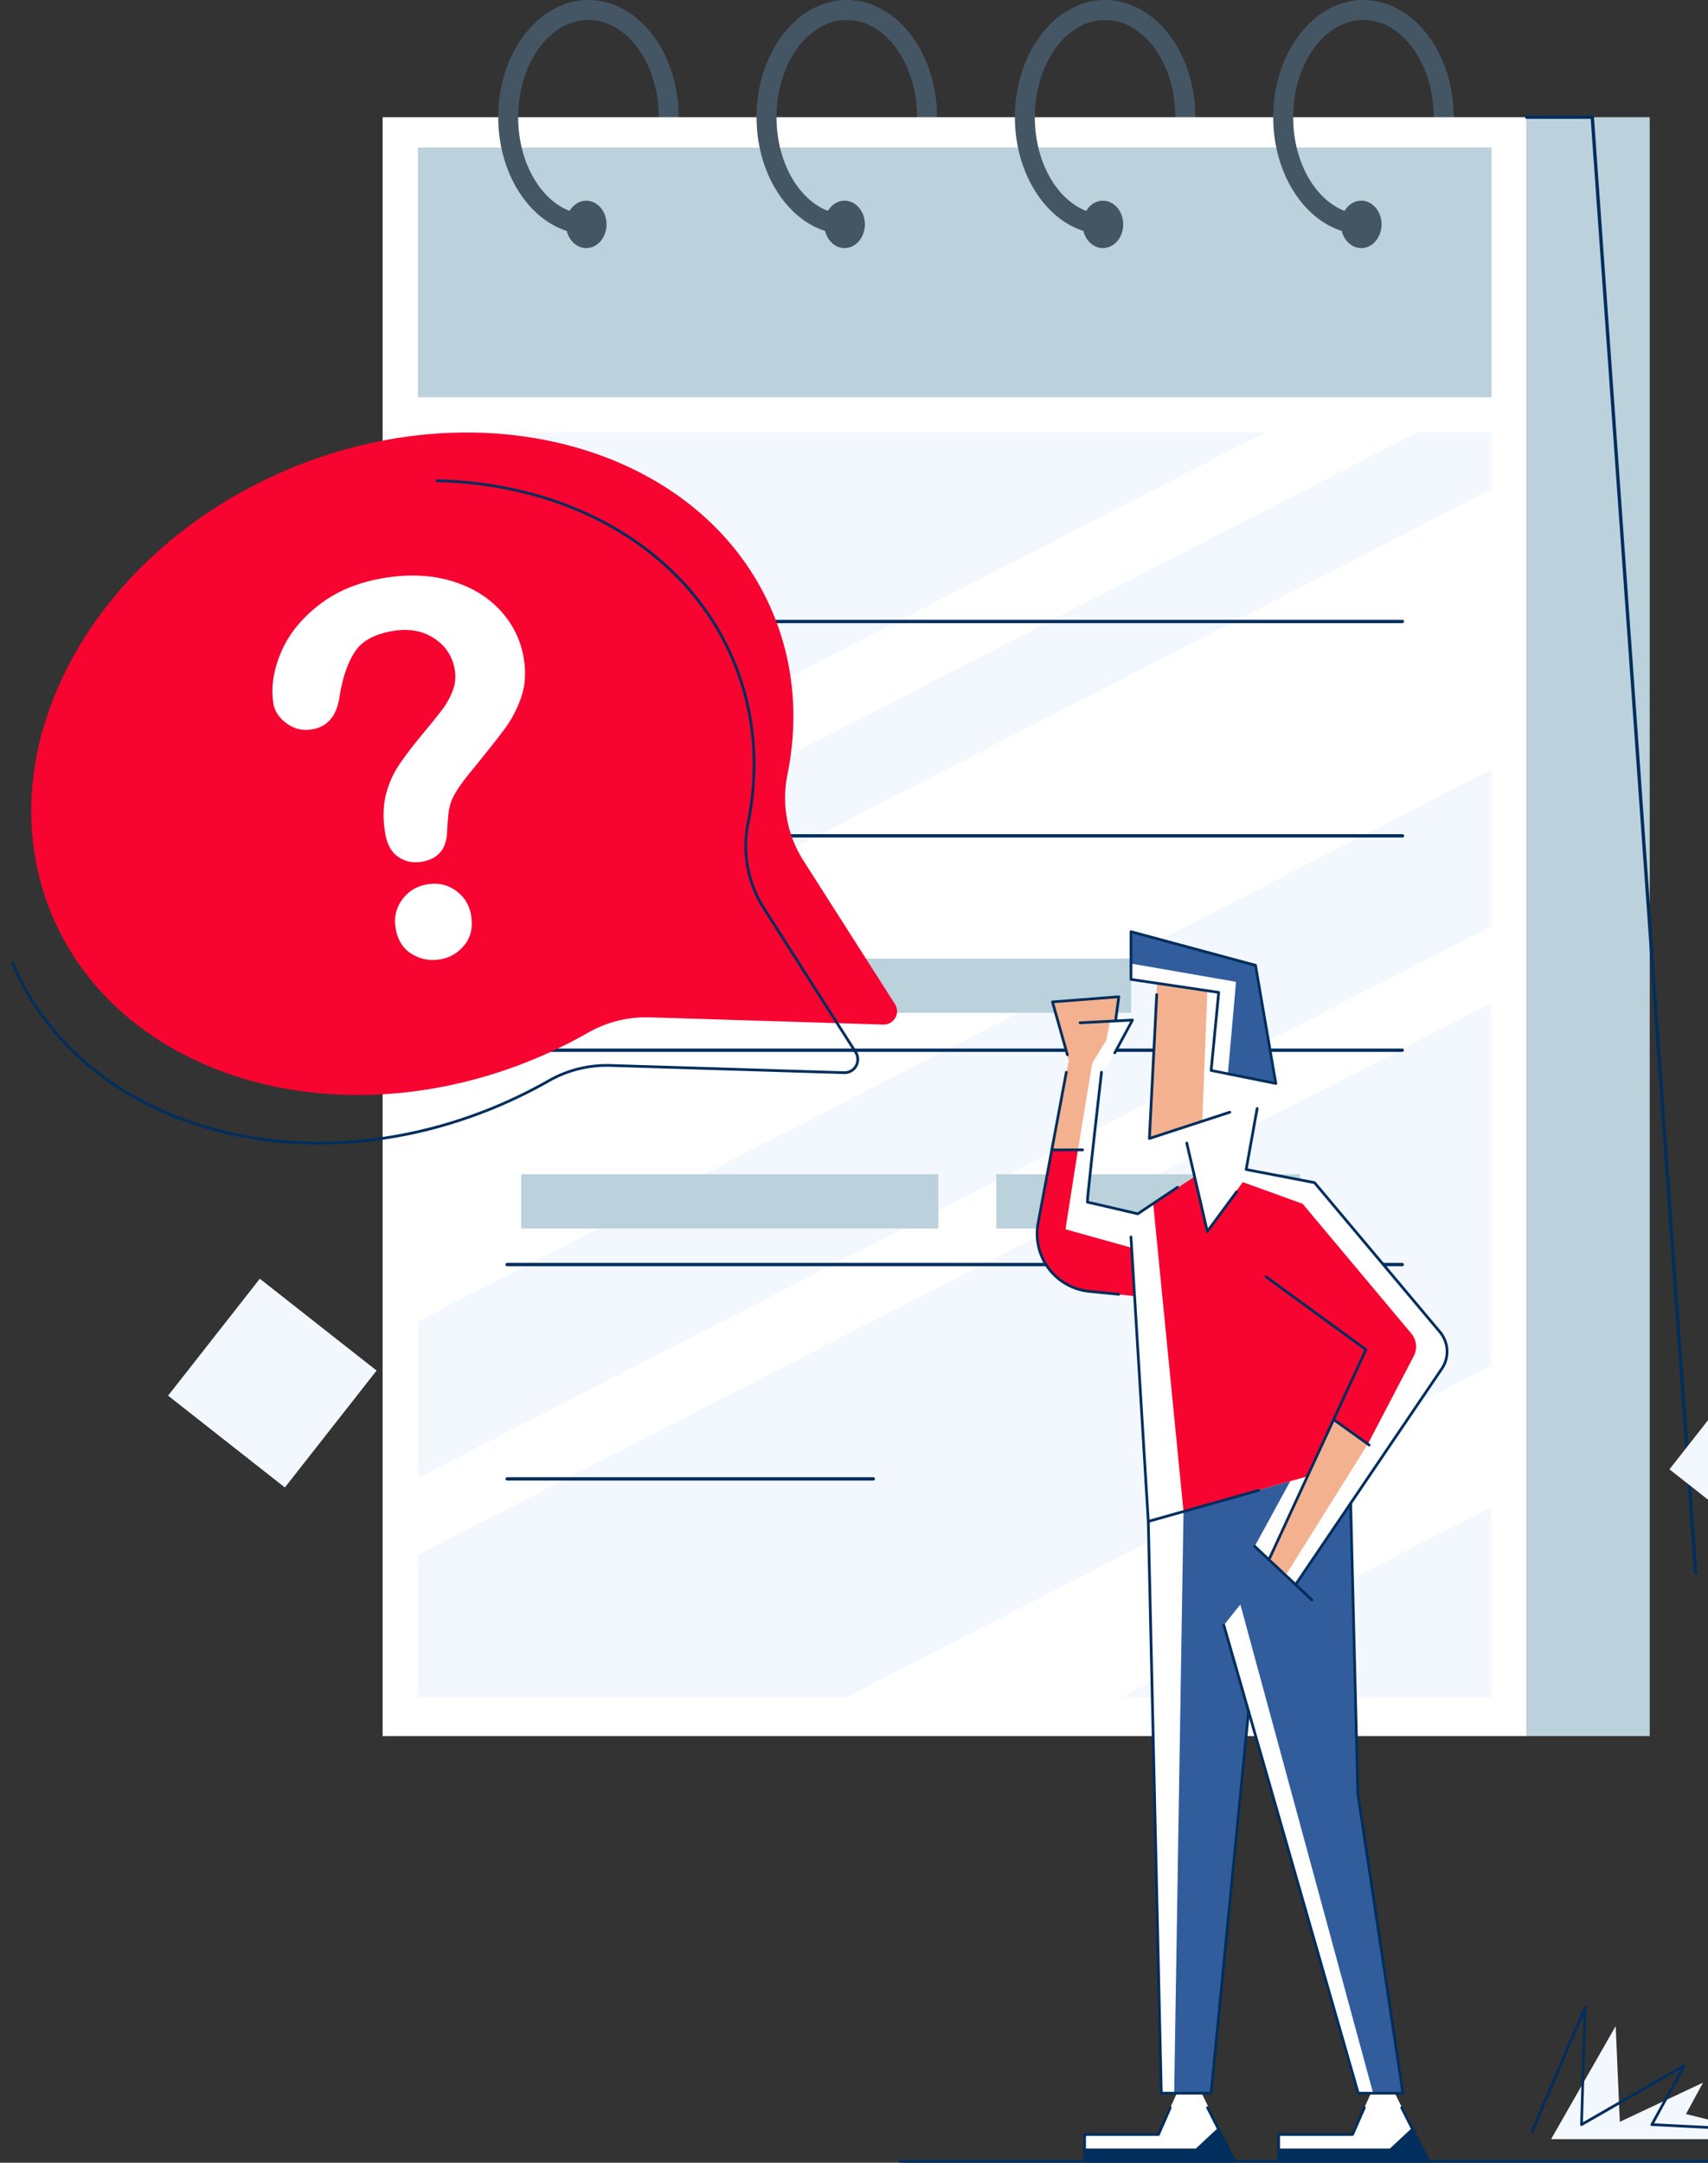 <svg width="308" height="390" fill="none" xmlns="http://www.w3.org/2000/svg"><rect width="100%" height="100%" fill="#333333" stroke="none"/><g clip-path="url(#a)"><path d="M260.338 22.948a1.801 1.801 0 0 1-1.8-1.802c0-9.664-5.684-17.536-12.671-17.536a1.798 1.798 0 0 1-1.871-1.8 1.803 1.803 0 0 1 1.871-1.8c8.97 0 16.271 9.48 16.271 21.13a1.801 1.801 0 0 1-1.8 1.807Zm-46.585 0a1.799 1.799 0 0 1-1.797-1.802c0-9.664-5.684-17.536-12.671-17.536a1.795 1.795 0 0 1-1.727-1.094A1.803 1.803 0 0 1 199.285.01c8.97 0 16.268 9.48 16.268 21.13a1.82 1.82 0 0 1-.525 1.278 1.807 1.807 0 0 1-1.275.53Zm-46.582 0a1.801 1.801 0 0 1-1.8-1.802c0-9.664-5.684-17.536-12.671-17.536a1.795 1.795 0 0 1-1.727-1.094A1.803 1.803 0 0 1 152.7.01c8.97 0 16.268 9.48 16.268 21.13a1.817 1.817 0 0 1-.524 1.277 1.805 1.805 0 0 1-1.273.53Zm-46.585 0a1.8 1.8 0 0 1-1.797-1.802c0-9.664-5.685-17.536-12.674-17.536a1.8 1.8 0 0 1 0-3.6c8.973 0 16.27 9.48 16.27 21.13a1.8 1.8 0 0 1-1.799 1.808Z" fill="#445664"/><path d="M275.32 21.132H69v291.939h206.32V21.132Z" fill="#fff"/><path d="M297.49 21.132h-22.17v291.939h22.17V21.132Zm-28.532 5.461H75.362v45.042h193.596V26.593Z" fill="#BBD1DC"/><path d="M228.218 77.965 75.362 156.542V77.965h152.856Zm40.74 0V88.22L75.362 187.741v-17.134l180.213-92.642h13.383Zm0 60.786v28.258L75.362 266.528v-28.256l193.596-99.521Zm0 42.109v65.414l-116.365 59.819h-77.23v-25.712l193.595-99.521Zm-66.803 125.233 66.803-34.342v34.342h-66.803Z" fill="#F3F8FF"/><path d="M305.779 283.942a.301.301 0 0 1-.205-.083.3.3 0 0 1-.095-.2L286.85 21.432h-11.535a.299.299 0 0 1-.3-.3.3.3 0 0 1 .3-.3h11.818a.301.301 0 0 1 .299.283l18.646 262.507a.278.278 0 0 1-.014.118.31.31 0 0 1-.153.175.326.326 0 0 1-.115.03l-.017-.003Z" fill="#002E5D"/><path d="M105.719 44.737c2.021 0 3.659-1.913 3.659-4.273 0-2.36-1.638-4.274-3.659-4.274-2.02 0-3.658 1.913-3.658 4.274 0 2.36 1.638 4.273 3.658 4.273Z" fill="#445664"/><path d="M106.115 42.265c-8.97 0-16.268-9.48-16.268-21.133 0-11.653 7.298-21.13 16.268-21.13a1.795 1.795 0 0 1 1.727 1.094 1.803 1.803 0 0 1-1.727 2.506c-6.987 0-12.671 7.865-12.671 17.536 0 9.67 5.684 17.535 12.671 17.535a1.797 1.797 0 0 1 1.799 1.802 1.8 1.8 0 0 1-1.799 1.802v-.012Zm46.186 2.472c2.021 0 3.659-1.913 3.659-4.273 0-2.36-1.638-4.274-3.659-4.274-2.02 0-3.658 1.913-3.658 4.274 0 2.36 1.638 4.273 3.658 4.273Z" fill="#445664"/><path d="M152.7 42.265c-8.97 0-16.271-9.48-16.271-21.133 0-11.653 7.301-21.13 16.271-21.13a1.795 1.795 0 0 1 1.727 1.094 1.803 1.803 0 0 1-1.727 2.506c-6.987 0-12.671 7.865-12.671 17.536 0 9.67 5.684 17.535 12.671 17.535a1.802 1.802 0 0 1 0 3.603v-.01Zm46.187 2.472c2.02 0 3.658-1.913 3.658-4.273 0-2.36-1.638-4.274-3.658-4.274-2.021 0-3.659 1.913-3.659 4.274 0 2.36 1.638 4.273 3.659 4.273Z" fill="#445664"/><path d="M199.285 42.265c-8.973 0-16.27-9.48-16.27-21.133 0-11.653 7.297-21.13 16.27-21.13a1.797 1.797 0 0 1 1.728 1.8 1.799 1.799 0 0 1-1.728 1.8c-6.989 0-12.674 7.866-12.674 17.536 0 9.67 5.685 17.535 12.674 17.535a1.801 1.801 0 0 1 0 3.604v-.012Zm46.184 2.472c2.021 0 3.659-1.913 3.659-4.273 0-2.36-1.638-4.274-3.659-4.274s-3.659 1.913-3.659 4.274c0 2.36 1.638 4.273 3.659 4.273Z" fill="#445664"/><path d="M245.867 42.265c-8.97 0-16.27-9.48-16.27-21.133 0-11.653 7.3-21.13 16.27-21.13a1.803 1.803 0 0 1 1.727 1.094 1.803 1.803 0 0 1-1.727 2.506c-6.987 0-12.671 7.865-12.671 17.536 0 9.67 5.684 17.535 12.671 17.535a1.8 1.8 0 0 1 1.8 1.802 1.8 1.8 0 0 1-1.8 1.802v-.012Z" fill="#445664"/><path d="M252.888 112.377H91.432a.299.299 0 1 1 0-.599h161.456a.3.3 0 0 1 .3.299.3.3 0 0 1-.3.3Zm0 38.652H91.432a.299.299 0 1 1 0-.599h161.456a.3.3 0 1 1 0 .599Zm0 38.655H91.432a.3.3 0 0 1-.195-.504.3.3 0 0 1 .195-.098h161.456a.301.301 0 0 1 .273.301.303.303 0 0 1-.273.301Zm0 38.652H91.432a.3.3 0 0 1-.195-.504.3.3 0 0 1 .195-.098h161.456a.301.301 0 0 1 .273.301.303.303 0 0 1-.273.301Zm-95.385 38.653h-66.07a.304.304 0 0 1-.274-.302.303.303 0 0 1 .273-.301h66.071a.301.301 0 0 1 .273.301.305.305 0 0 1-.078.204.306.306 0 0 1-.195.098Z" fill="#002E5D"/><path d="M203.972 172.861H93.995v9.781h109.977v-9.781Zm-34.764 38.899H93.995v9.78h75.213v-9.78Zm65.211 0h-54.761v9.78h54.761v-9.78Z" fill="#BBD1DC"/><path d="M52.18 84.555c35.911-15.008 74.951-3.372 87.197 25.997 3.895 9.341 4.607 19.351 2.615 29.14a21.073 21.073 0 0 0 2.903 15.527l16.49 25.85c.235.368.365.794.377 1.23a2.41 2.41 0 0 1-.312 1.248 2.411 2.411 0 0 1-.911.907c-.38.214-.812.32-1.248.306l-42.193-1.304a21.147 21.147 0 0 0-11.11 2.8 86.513 86.513 0 0 1-9.461 4.646c-35.912 15.01-74.951 3.371-87.196-25.996-12.246-29.366 6.94-65.341 42.849-80.35Z" fill="#F70431"/><path d="M57.422 206.381c1.649 0 3.31-.053 4.982-.158 9.2-.58 18.328-2.739 27.132-6.419a86.974 86.974 0 0 0 9.487-4.659 20.893 20.893 0 0 1 10.981-2.768l42.197 1.305a2.64 2.64 0 0 0 2.724-2.713 2.645 2.645 0 0 0-.415-1.356l-16.49-25.85a20.719 20.719 0 0 1-2.871-15.35 52.134 52.134 0 0 0 .904-14.809 48.12 48.12 0 0 0-3.533-14.476c-4.086-9.799-11.351-18.013-21.012-23.754-9.379-5.576-20.7-8.664-32.736-8.93a.242.242 0 0 0-.251.24.247.247 0 0 0 .24.252c24.781.55 45.206 12.958 53.305 32.382 3.738 8.965 4.638 18.995 2.601 28.997a21.203 21.203 0 0 0 2.938 15.712l16.49 25.851a2.152 2.152 0 0 1-1.88 3.312l-42.196-1.305a21.39 21.39 0 0 0-11.24 2.831 86.489 86.489 0 0 1-9.436 4.634c-35.73 14.934-74.702 3.33-86.875-25.864a.249.249 0 0 0-.134-.124.25.25 0 0 0-.183.003.248.248 0 0 0-.137.311c3.008 7.215 7.654 13.492 13.808 18.655 5.942 4.985 13.03 8.728 21.07 11.125 6.53 1.944 13.413 2.925 20.53 2.925Z" fill="#002E5D"/><path d="M49.296 126.82c-.453-2.872.006-5.928 1.377-9.167 1.37-3.238 3.67-6.105 6.898-8.6 3.227-2.493 7.196-4.114 11.906-4.861 4.378-.694 8.372-.497 11.982.589 3.61 1.086 6.549 2.875 8.817 5.367 2.269 2.492 3.662 5.371 4.181 8.635.409 2.569.246 4.903-.489 7.003a20.951 20.951 0 0 1-2.917 5.601c-1.213 1.633-3.412 4.406-6.597 8.32a31.895 31.895 0 0 0-2.075 2.862c-.507.809-.864 1.532-1.072 2.169a9.675 9.675 0 0 0-.422 1.88c-.072.615-.157 1.69-.254 3.224-.074 3.235-1.621 5.092-4.64 5.57-1.571.248-2.974-.057-4.21-.914-1.234-.858-2.013-2.3-2.335-4.326-.404-2.542-.361-4.803.13-6.784a16.95 16.95 0 0 1 2.347-5.393c1.073-1.613 2.56-3.56 4.458-5.841 1.664-2 2.858-3.498 3.582-4.496a13.154 13.154 0 0 0 1.717-3.224 7.058 7.058 0 0 0 .339-3.587c-.384-2.418-1.607-4.316-3.668-5.694-2.06-1.379-4.512-1.843-7.353-1.393-3.322.526-5.635 1.752-6.938 3.679-1.303 1.926-2.24 4.607-2.809 8.044-.483 3.579-2.16 5.596-5.034 6.052-1.692.268-3.214-.103-4.566-1.112-1.352-1.01-2.137-2.21-2.355-3.603Zm30.002 46.195c-1.843.291-3.546-.051-5.11-1.027-1.564-.977-2.516-2.538-2.856-4.684-.303-1.904.107-3.612 1.229-5.123 1.122-1.511 2.65-2.419 4.582-2.724 1.904-.302 3.608.095 5.112 1.189s2.408 2.595 2.713 4.502c.336 2.116-.08 3.886-1.246 5.31-1.167 1.424-2.642 2.276-4.424 2.557Z" fill="#fff"/><path d="m51.368 268.234-21.056-16.559 16.54-21.08 21.056 16.559-16.54 21.08Zm228.334 117.524 11.65-20.394.746 17.263 15.006-7.066-3.076 5.666 18.362 4.531h-42.688Z" fill="#F3F8FF"/><path d="M276.253 384.678a.264.264 0 0 0 .136-.041.255.255 0 0 0 .091-.109l9.058-21.197-.583 19.791a.252.252 0 0 0 .03.126.241.241 0 0 0 .214.128.249.249 0 0 0 .125-.033l17.756-10.206-5.419 9.871a.247.247 0 0 0 .199.365l25.85 1.305a.245.245 0 0 0 .097-.012.235.235 0 0 0 .086-.048.247.247 0 0 0 .07-.271.252.252 0 0 0-.132-.141.268.268 0 0 0-.097-.021l-25.457-1.285 5.652-10.294a.246.246 0 0 0-.043-.298.24.24 0 0 0-.298-.038l-18.136 10.419.619-20.646a.248.248 0 0 0-.358-.225.244.244 0 0 0-.114.121l-9.569 22.395a.246.246 0 0 0 .223.344Z" fill="#002E5D"/><path d="m226.404 174.072 3.66 21.307-2.432-.49-2.912 16.005 12.17 2.34 22.757 26.923a5.363 5.363 0 0 1 .355 6.456l-16.448 24.481 1.292 52.322 8.109 53.925h-1.491l6.19 12.414h-27.09l.034-4.779h13.246l3.386-7.55-2.304.038-19.768-68.847-6.749 68.753h-1.757l5.96 12.275-26.888.115-.15-4.848 13.212.042 3.459-7.532-2.727-.073-2.449-103.173-2.484-40.616-8.02-.657a10.363 10.363 0 0 1-7.415-4.071 10.388 10.388 0 0 1-1.923-8.245l5.602-29.096-3.036-10.822 11.821-.851-.427 4.125 2.76.127-4.036 7.843-1.284 1.461-2.529 23.308 8.982 2.201 10.298-6.696-2.032-8.876-6.069 1.835 1.5-27.818-4.827-.715v-8.598l22.454 6.057Z" fill="#fff"/><path d="m204.054 168.043-.104 5.715 18.939 3.298-1.469 16.588 8.627 1.639-3.643-21.208-22.35-6.032Z" fill="#325D9C"/><path d="M195.579 387.445h20.061l3.976-3.712 3.053 6.022h-27.09v-2.31Z" fill="#002E5D"/><path d="m207.269 205.302 1.38-27.989 9.075 1.347-.92 23.524-9.535 3.118Z" fill="#F4B18F"/><path d="M230.577 387.445h20.061l3.976-3.712 3.053 6.022h-27.09v-2.31Z" fill="#002E5D"/><path d="m194.382 207.366-2.248 14.307 11.812 3.298.646 8.761-8.742-.935c-6.363-.988-10.056-7.294-8.572-13.568l2.384-11.873 4.72.01Z" fill="#F70431"/><path d="m189.67 207.356 3.053-16.048-2.928-10.635 11.959-.929-.585 4.361-1.013.051-.661 3.432-2.525 4.104-2.583 15.674-4.717-.01Z" fill="#F4B18F"/><path d="m215.47 212.143-7.52 4.89 5.47 55.535 22.351-6.346 4.72-10.221 6.168 4.394 8.282-15.851a3.687 3.687 0 0 0-.443-4.077l-19.597-23.385-10.788-3.909-6.385 8.686-2.258-9.716Z" fill="#F70431"/><path d="m232.674 267.101-19.254 5.467-1.685 104.896 6.675-.123 6.652-69.123-4.369-15.149 2.977-3.738 23.942 88.133h5.369l-8.108-53.921-1.314-52.449-9.907 14.571-7.395-6.816 6.417-11.748Z" fill="#325D9C"/><path d="m246.656 260.395-14.871 23.767-2.947-2.934 11.649-25.227 6.169 4.394Z" fill="#F4B18F"/><path d="M230.064 195.628a.245.245 0 0 0 .243-.288l-3.661-21.307a.26.26 0 0 0-.06-.126.254.254 0 0 0-.119-.073l-22.45-6.06a.25.25 0 0 0-.284.129.243.243 0 0 0-.026.109v8.602a.246.246 0 0 0 .212.243l15.583 2.311-1.344 13.841a.244.244 0 0 0 .198.265l11.665 2.346a.217.217 0 0 0 .043.008Zm-3.874-21.356 3.576 20.797-11.097-2.23 1.342-13.853a.248.248 0 0 0-.209-.268l-15.605-2.314v-8.067l21.993 5.935Z" fill="#002E5D"/><path d="M207.269 205.548a.253.253 0 0 0 .077-.012l14.497-4.74a.25.25 0 0 0 .136-.124.25.25 0 0 0-.106-.325.248.248 0 0 0-.183-.02l-14.156 4.63 1.299-25.591a.252.252 0 0 0-.063-.178.253.253 0 0 0-.077-.057.232.232 0 0 0-.093-.023.236.236 0 0 0-.095.014.23.23 0 0 0-.082.049.25.25 0 0 0-.081.17l-1.318 25.948a.248.248 0 0 0 .245.259Zm10.446 16.759a.255.255 0 0 0 .111-.026.259.259 0 0 0 .087-.074l5.272-7.135a.247.247 0 0 0-.236-.39.245.245 0 0 0-.161.098l-4.955 6.706-3.589-15.415a.242.242 0 0 0-.11-.153.242.242 0 0 0-.185-.031.258.258 0 0 0-.088.039.255.255 0 0 0-.099.16.258.258 0 0 0 .003.096l3.709 15.932a.25.25 0 0 0 .19.185.272.272 0 0 0 .051.008Zm15.914 63.698a.246.246 0 0 0 .204-.108l26.383-38.962a5.75 5.75 0 0 0-.359-6.89l-22.625-26.936a.241.241 0 0 0-.142-.083l-12.085-2.325 1.933-10.755a.26.26 0 0 0-.04-.185.241.241 0 0 0-.158-.101.239.239 0 0 0-.184.04.245.245 0 0 0-.102.158l-1.977 10.996a.248.248 0 0 0 .199.285l12.239 2.354 22.566 26.869a5.256 5.256 0 0 1 .328 6.297l-26.387 38.961a.249.249 0 0 0 .073.348.253.253 0 0 0 .125.037h.009Z" fill="#002E5D"/><path d="M236.581 288.77a.246.246 0 0 0 .168-.426l-10.324-9.675a.24.24 0 0 0-.175-.064.243.243 0 0 0-.17.077.254.254 0 0 0-.067.175.249.249 0 0 0 .076.172l10.324 9.675a.242.242 0 0 0 .168.066Z" fill="#002E5D"/><path d="M228.825 281.502a.24.24 0 0 0 .133-.039.242.242 0 0 0 .091-.104l17.492-37.886a.247.247 0 0 0 .014-.163.25.25 0 0 0-.092-.135l-18.008-13.125a.25.25 0 0 0-.179-.036.251.251 0 0 0-.154.097.249.249 0 0 0 .043.337l17.846 13.002-17.409 37.703a.23.23 0 0 0-.022.093.236.236 0 0 0 .065.177.246.246 0 0 0 .18.079Z" fill="#002E5D"/><path d="M246.904 260.818a.247.247 0 0 0 .143-.447l-6.418-4.575a.248.248 0 0 0-.319.073.248.248 0 0 0-.045.169c.007.06.034.115.079.156l6.418 4.575a.244.244 0 0 0 .142.049Zm-41.734-41.685a.245.245 0 0 0 .137-.041l7.175-4.789a.249.249 0 0 0 .058-.335.246.246 0 0 0-.331-.075l-7.086 4.73c-5.002-1.177-7.947-1.86-8.786-2.037.112-1.845 1.848-17.169 2.537-23.18a.236.236 0 0 0-.046-.189.246.246 0 0 0-.355-.041.246.246 0 0 0-.087.174c-.007.058-.675 5.882-1.319 11.65-.377 3.388-.673 6.093-.879 8.041-.397 3.78-.382 3.795-.281 3.908.042.047.1.076.163.083.298.045 5.563 1.276 9.04 2.095.02.004.04.006.06.006Zm-9.079-2.595a.317.317 0 0 1 .001 0h-.001Zm4.93-26.432a.244.244 0 0 0 .216-.13l3.195-5.912a.241.241 0 0 0 .029-.126.237.237 0 0 0-.038-.123.241.241 0 0 0-.22-.114l-9.437.488a.251.251 0 0 0-.236.262.247.247 0 0 0 .261.235l9.005-.466-2.986 5.528a.241.241 0 0 0-.019.187.244.244 0 0 0 .119.146.235.235 0 0 0 .111.025Z" fill="#002E5D"/><path d="M192.48 190.448a.244.244 0 0 0 .214-.126.247.247 0 0 0 .022-.188l-2.605-9.24 11.356-.881-.544 4.059a.24.24 0 0 0 .053.175c.039.05.097.082.159.09a.242.242 0 0 0 .178-.045.243.243 0 0 0 .097-.155l.585-4.361a.239.239 0 0 0-.01-.106.231.231 0 0 0-.054-.092.252.252 0 0 0-.199-.077l-11.959.929a.247.247 0 0 0-.183.104.244.244 0 0 0-.035.208l2.683 9.53a.248.248 0 0 0 .242.176Zm9.274 43.196a.247.247 0 0 0 .166-.07.248.248 0 0 0-.142-.421l-5.34-.533a10.186 10.186 0 0 1-8.997-12.018l5.085-27.182a.258.258 0 0 0-.001-.096.264.264 0 0 0-.038-.088.237.237 0 0 0-.158-.102.234.234 0 0 0-.095.001.24.24 0 0 0-.191.195l-5.084 27.186a10.69 10.69 0 0 0 5.247 11.274 10.67 10.67 0 0 0 4.184 1.325l5.343.529h.021Z" fill="#002E5D"/><path d="M191.292 207.612c1.589 0 3.783-.01 3.922-.011a.25.25 0 0 0 .248-.248.248.248 0 0 0-.248-.249c-1.444.007-5.25.019-5.526 0a.243.243 0 0 0-.169.066.24.24 0 0 0-.079.164.245.245 0 0 0 .215.261c.119.014.795.017 1.637.017Zm15.783 66.987a.25.25 0 0 0 .066-.009l19.914-5.6a.247.247 0 0 0 .17-.304.249.249 0 0 0-.303-.17l-19.626 5.517-3.105-50.983a.245.245 0 0 0-.26-.23.246.246 0 0 0-.231.26l3.123 51.287a.247.247 0 0 0 .247.232h.005Z" fill="#002E5D"/><path d="M209.417 377.71h8.981a.245.245 0 0 0 .245-.222l6.755-68.847a.245.245 0 0 0-.221-.258.243.243 0 0 0-.176.051.243.243 0 0 0-.092.158l-6.737 68.623h-8.519l-2.337-102.871a.25.25 0 0 0-.254-.243.25.25 0 0 0-.243.254l2.344 103.112a.238.238 0 0 0 .076.175.243.243 0 0 0 .178.068Z" fill="#002E5D"/><path d="M244.927 377.71h8.054a.257.257 0 0 0 .103-.022.257.257 0 0 0 .134-.157.252.252 0 0 0 .007-.106l-8.125-54.032-1.291-52.307a.246.246 0 0 0-.246-.24h-.007a.244.244 0 0 0-.239.252l1.291 52.322a.15.15 0 0 0 0 .03l8.085 53.768h-7.582l-24.184-84.217a.244.244 0 0 0-.301-.157.249.249 0 0 0-.172.293l24.239 84.395a.242.242 0 0 0 .234.178ZM195.574 390h27.096a.241.241 0 0 0 .209-.117.245.245 0 0 0 .01-.24l-4.906-9.676a.246.246 0 0 0-.453.036.243.243 0 0 0 .015.187l4.723 9.318h-26.443v-4.345h13.079a.248.248 0 0 0 .226-.147l2.123-4.839a.245.245 0 0 0-.126-.324.245.245 0 0 0-.324.125l-2.059 4.692h-13.17a.248.248 0 0 0-.174.071.249.249 0 0 0-.072.174v4.839c0 .032.006.064.018.094a.257.257 0 0 0 .134.134c.03.012.062.018.094.018Zm35.003 0h27.09c.042 0 .083-.01.12-.031a.244.244 0 0 0 .1-.326l-4.907-9.676a.243.243 0 0 0-.33-.107.248.248 0 0 0-.108.33l4.721 9.318h-26.444v-4.345h13.083a.245.245 0 0 0 .225-.147l2.123-4.839a.245.245 0 0 0-.314-.329.254.254 0 0 0-.136.13l-2.058 4.692h-13.165a.246.246 0 0 0-.247.245v4.839a.254.254 0 0 0 .072.174c.023.023.05.041.08.054.03.012.062.018.095.018Z" fill="#002E5D"/><path d="M162.341 390h194.41a.238.238 0 0 0 .099-.014.25.25 0 0 0 .163-.232.25.25 0 0 0-.262-.246h-194.41a.256.256 0 0 0-.099.014.25.25 0 0 0-.163.232.25.25 0 0 0 .262.246Z" fill="#002E5D"/><path d="m312.575 250.277 14.671 11.538-11.524 14.687-14.67-11.537 11.523-14.688Z" fill="#F3F8FF"/></g><defs><clipPath id="a"><path fill="#fff" transform="matrix(-1 0 0 1 308 0)" d="M0 0h308v390H0z"/></clipPath></defs></svg>